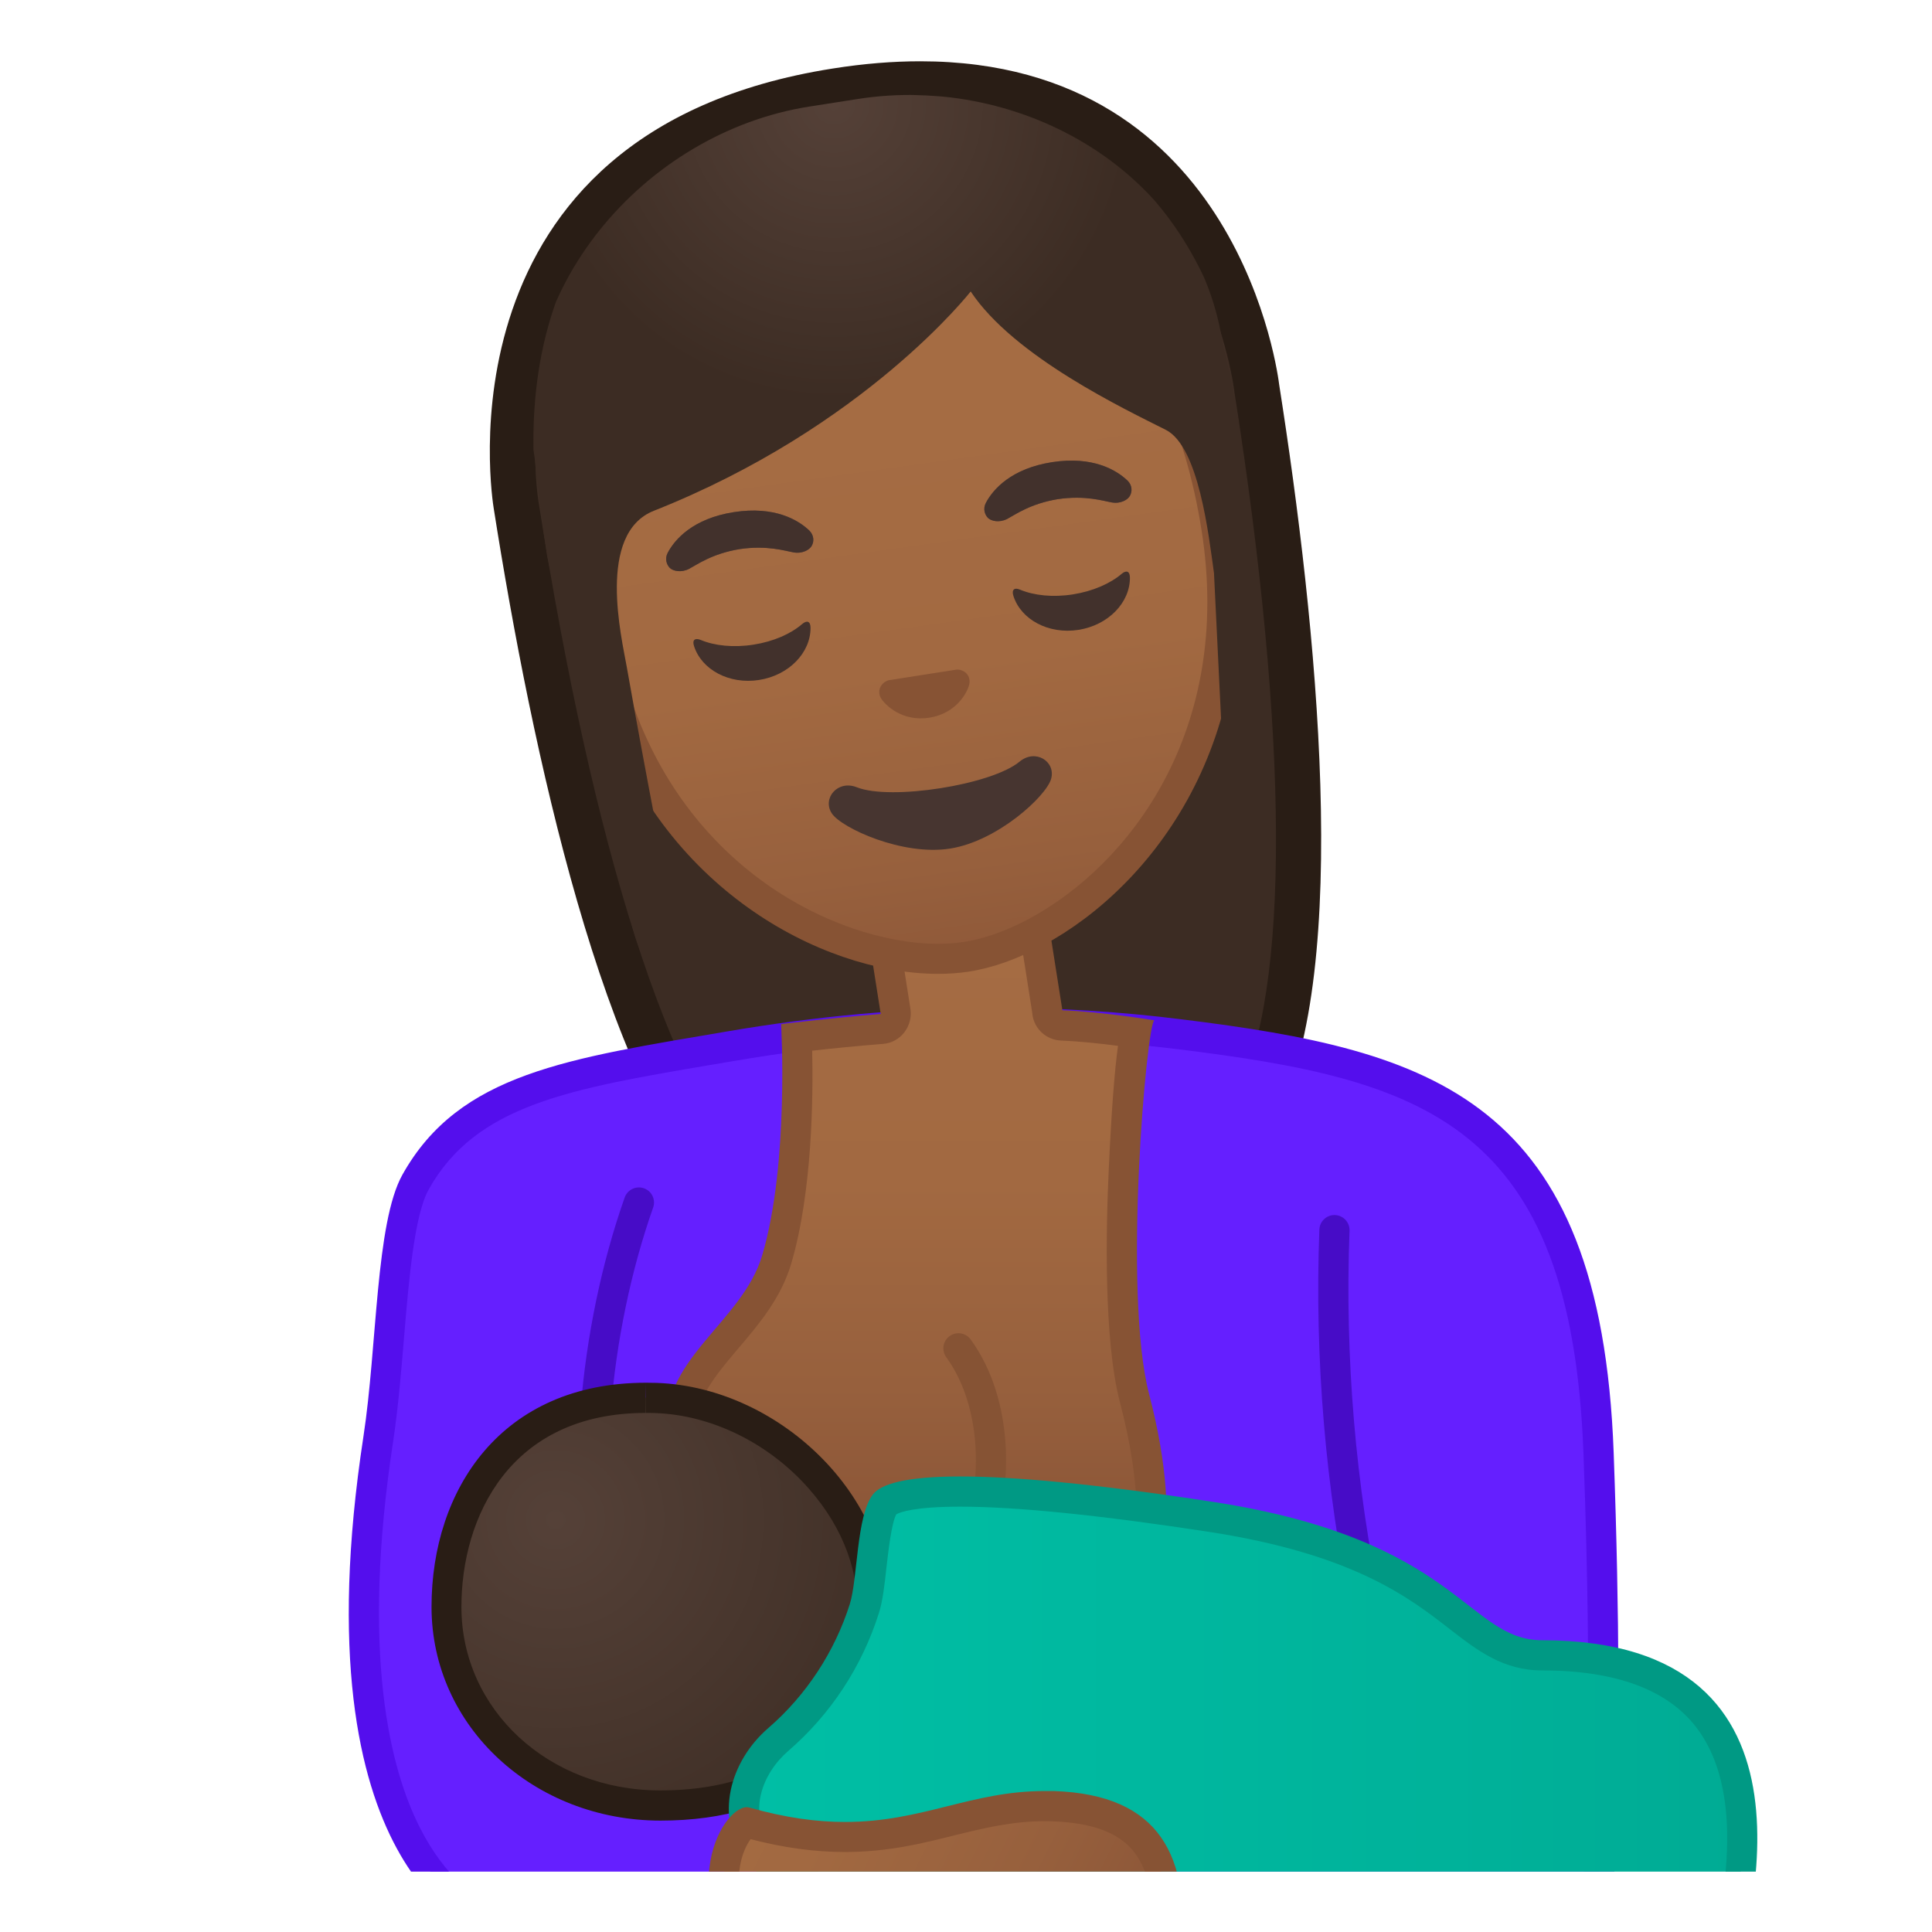 <svg enable-background="new 0 0 128 128" viewBox="0 0 128 128" xmlns="http://www.w3.org/2000/svg" xmlns:xlink="http://www.w3.org/1999/xlink"><defs><rect id="g" x="4" y="4" width="120" height="120"/></defs><clipPath id="a"><use xlink:href="#g"/></clipPath><g clip-path="url(#a)"><radialGradient id="f" cx="57.399" cy="23.053" r="25.649" gradientUnits="userSpaceOnUse"><stop stop-color="#554138" offset="0"/><stop stop-color="#3C2C23" offset="1"/></radialGradient><path d="m54.81 80.86c-1.45 0-4.15-0.28-5.99-2.13-5.75-5.81-10.94-21.89-14.62-45.28-0.07-0.43-1.57-10.33 4.09-18.11 3.6-4.96 9.37-8.1 17.12-9.32 1.93-0.3 3.8-0.46 5.56-0.46 19 0 22.01 18.04 22.29 20.1 3.69 23.46 3.68 40.36 0 47.65-1.6 3.17-5.75 4.07-5.79 4.08l-10.95 1.7-11.01 1.75c-0.02-0.01-0.29 0.02-0.7 0.02z" fill="url(#f)"/><path d="m60.97 7.06c7.6 0 13.36 2.99 17.12 8.9 2.82 4.43 3.56 9.02 3.68 9.9 0 0.02 0.01 0.08 0.01 0.1 3.63 23.08 3.68 39.66 0.13 46.67-1.2 2.38-4.34 3.19-4.71 3.27l-10.93 1.7-10.91 1.73c-0.09 0.01-0.29 0.02-0.56 0.02-0.98 0-3.42-0.16-4.93-1.69-5.53-5.59-10.57-21.38-14.2-44.47-0.06-0.39-1.47-9.69 3.82-16.98 3.36-4.63 8.79-7.56 16.14-8.72 1.87-0.29 3.66-0.43 5.34-0.43m0-3c-1.8 0-3.72 0.15-5.8 0.48-26.6 4.18-22.52 28.75-22.46 29.14 2.51 15.93 7.26 38.25 15.03 46.1 2.25 2.27 5.48 2.58 7.06 2.58 0.58 0 0.94-0.04 0.94-0.04l11.01-1.75 11.01-1.72s4.86-0.96 6.83-4.87c4.98-9.86 2.66-32.56 0.16-48.49-0.05-0.36-2.54-21.43-23.78-21.43z" fill="#291D15"/></g><g clip-path="url(#a)"><path d="m32.02 127c-1.18-0.51-10.95-5.57-6.95-31.68 0.32-2.07 0.51-4.42 0.7-6.69 0.34-4.13 0.7-8.4 1.77-10.31 3.37-6.04 9.8-7.13 19.52-8.78l1.37-0.23c6.06-1.03 11.81-1.54 17.59-1.54 4.04 0 8.14 0.26 12.21 0.76 16.18 2.01 26.85 5.03 27.69 27.76 0.68 18.45 0.07 27.94-0.16 30.71h-73.74z" fill="#651FFF"/><path d="m66.02 68.77c3.99 0 8.06 0.25 12.08 0.75 16.14 2 26 4.81 26.81 26.8 0.62 16.74 0.17 26.07-0.09 29.68h-72.6c-0.68-0.33-2.67-1.52-4.39-4.89-2-3.93-3.93-11.56-1.78-25.64 0.32-2.1 0.52-4.47 0.71-6.75 0.32-3.84 0.68-8.19 1.64-9.91 3.14-5.63 9.38-6.68 18.82-8.28l1.37-0.23c6.01-1.03 11.71-1.53 17.43-1.53m0-2c-6.11 0-11.99 0.57-17.76 1.55-10.61 1.81-17.83 2.76-21.6 9.51-1.78 3.19-1.67 11.4-2.58 17.33-4.44 29.03 7.75 32.84 7.75 32.84h74.83s1.08-9.08 0.25-31.75c-0.86-23.52-12.05-26.66-28.57-28.71-4.22-0.53-8.32-0.77-12.32-0.77z" fill="#540EED"/></g><g clip-path="url(#a)"><linearGradient id="e" x1="60.702" x2="60.702" y1="62.117" y2="100.13" gradientUnits="userSpaceOnUse"><stop stop-color="#A56C43" offset="0"/><stop stop-color="#A26941" offset=".427"/><stop stop-color="#97603D" offset=".784"/><stop stop-color="#8D5738" offset="1"/></linearGradient><path d="m62.94 109.91c-9.8 0-16.78-5.8-17.78-14.77-0.29-2.59 1.23-4.38 2.99-6.45 1.32-1.56 2.69-3.17 3.31-5.24 1.5-5.1 1.42-12.17 1.33-14.71 1.2-0.14 3.42-0.38 5.63-0.56 0.28-0.02 0.53-0.16 0.71-0.38s0.25-0.5 0.2-0.77l-0.63-3.98 9.81-1.54 0.87 5.49 0.01 0.09c0.07 0.48 0.47 0.83 0.95 0.85 1.7 0.07 3.7 0.33 4.91 0.5-0.29 1.43-0.57 4.08-0.8 9.03-0.18 3.95-0.33 11.17 0.7 15.15 1.32 5.07 2.64 13.85-3.34 15.8-3.03 0.99-6.02 1.49-8.87 1.49z" fill="url(#e)"/><path d="m67.69 62.65 0.7 4.46c0 0.04 0.01 0.09 0.01 0.11 0.13 0.96 0.93 1.68 1.9 1.72 1.22 0.05 2.64 0.2 3.77 0.35-0.23 1.69-0.43 4.24-0.61 8.13-0.19 4-0.34 11.34 0.73 15.45 2.87 11.01-0.45 13.87-2.68 14.59-2.94 0.95-5.82 1.44-8.56 1.44-9.25 0-15.84-5.45-16.79-13.88-0.23-2.05 0.9-3.5 2.76-5.69 1.33-1.56 2.83-3.33 3.5-5.61 1.39-4.7 1.46-10.99 1.39-14.11 1.24-0.14 2.96-0.31 4.69-0.45 0.56-0.04 1.07-0.32 1.41-0.76s0.49-1 0.41-1.55l-0.47-2.99 3.92-0.62 3.92-0.59m1.66-2.29-11.78 1.86 0.78 4.96c-3.32 0.26-6.6 0.67-6.6 0.67s0.55 9.23-1.25 15.31c-1.33 4.51-6.91 6.92-6.33 12.08 1.06 9.47 8.56 15.66 18.78 15.66 2.87 0 5.96-0.49 9.18-1.54 5-1.62 6.43-7.68 4-17-1.76-6.77-0.15-24.59 0.35-24.76-0.29-0.05-3.53-0.57-6.1-0.67 0-0.03-0.01-0.07-0.01-0.1l-1.02-6.47zm7.14 7.26c-0.01 0-0.01 0 0 0h0.01-0.01z" fill="#875334"/></g><g clip-path="url(#a)"><linearGradient id="d" x1="58.718" x2="63.891" y1="28.371" y2="65.36" gradientUnits="userSpaceOnUse"><stop stop-color="#A56C43" offset="0"/><stop stop-color="#A26941" offset=".427"/><stop stop-color="#97603D" offset=".784"/><stop stop-color="#8D5738" offset="1"/></linearGradient><path d="m62.17 63.52c-0.97 0-2-0.1-3.05-0.3-7.65-1.42-17.36-7.99-19.53-21.79-1.25-7.92-0.09-14.79 3.33-19.86 3.01-4.46 7.72-7.4 13.26-8.27 1.09-0.17 2.2-0.26 3.28-0.26 13.04 0 19.47 11.33 21.14 21.94 2.17 13.82-5.06 23.05-11.92 26.75-1.58 0.85-3.18 1.42-4.62 1.65-0.59 0.1-1.23 0.14-1.89 0.14z" fill="url(#d)"/><path d="m59.46 14.05c4.75 0 9.08 1.7 12.52 4.93 3.91 3.66 6.54 9.25 7.63 16.17 2.09 13.31-4.84 22.17-11.41 25.71-1.48 0.8-2.97 1.33-4.3 1.54-0.54 0.08-1.12 0.13-1.73 0.13-0.91 0-1.87-0.09-2.87-0.28-7.33-1.37-16.63-7.67-18.72-20.96-2.78-17.66 6.75-25.58 15.75-26.99 1.05-0.17 2.1-0.25 3.13-0.25m0-2c-1.14 0-2.29 0.09-3.44 0.27-11.16 1.76-20.19 11.68-17.42 29.28 2.22 14.13 12.29 21.12 20.33 22.61 1.13 0.21 2.21 0.31 3.23 0.31 0.72 0 1.4-0.05 2.04-0.15 1.55-0.24 3.24-0.84 4.94-1.76 7.2-3.88 14.66-13.63 12.44-27.78-2.47-15.79-12.1-22.78-22.12-22.78z" fill="#875334"/></g><g clip-path="url(#a)"><defs><path id="c" d="m42.42 63s-1.67-4.25-3.83-13.5c-2.17-9.25-3.17-19.17-3.17-19.17-1.73-11 7.21-21.54 18.2-23.27l3.2-0.5c11-1.73 22.43 5.05 24.16 16.04 0 0 1.65 6.83 2.59 15.65s2.19 18.44 2.19 18.44l-43.34 6.31z"/></defs><clipPath id="b"><use xlink:href="#c"/></clipPath><g clip-path="url(#b)"><radialGradient id="q" cx="225.64" cy="-16.645" r="24.764" gradientTransform="matrix(.786 -.124 .124 .786 -120.03 47.903)" gradientUnits="userSpaceOnUse"><stop stop-color="#554138" offset="0"/><stop stop-color="#3C2C23" offset="1"/></radialGradient><path d="m81.58 23.92s-3-20.33-26.17-17.33c-25.29 3.28-19.5 28.67-19.5 28.67s5.04 23.77 6.5 27.83c1.5 4.19 1.83-4.42 1.83-4.42s-1.29-6.43-2.72-14.51c-0.33-1.89-2.01-8.81 1.8-10.32 13.99-5.54 20.99-14.53 20.99-14.53 2.87 4.33 10.26 7.82 12.93 9.17 2.19 1.11 2.84 7 3.19 9.49l0.94 19.34s2.14 6.34 2.88 2c1-5.93-2.67-35.39-2.67-35.39z" fill="url(#q)"/></g></g><g clip-path="url(#a)"><g fill="#6D4C41"><path d="m53.62 35.15c-0.73-0.7-2.3-1.64-5-1.22s-3.91 1.8-4.38 2.69c-0.21 0.39-0.08 0.79 0.14 1.01 0.21 0.2 0.74 0.33 1.27 0.06 0.53-0.28 1.53-1.01 3.35-1.31 1.83-0.27 3.01 0.12 3.59 0.22 0.59 0.1 1.06-0.19 1.19-0.44 0.16-0.28 0.16-0.69-0.16-1.01z"/><path d="m74.7 31.84c-0.73-0.7-2.3-1.64-5-1.22s-3.91 1.8-4.38 2.69c-0.21 0.39-0.08 0.79 0.14 1.01 0.21 0.2 0.74 0.33 1.27 0.06 0.53-0.28 1.53-1.01 3.35-1.31 1.83-0.27 3.01 0.12 3.59 0.22 0.59 0.1 1.06-0.19 1.19-0.44 0.16-0.28 0.16-0.7-0.16-1.01z"/></g><path d="m67.55 50.46c-1.85 1.54-8.54 2.59-10.78 1.7-1.28-0.51-2.31 0.74-1.66 1.73 0.64 0.97 4.68 2.83 7.84 2.33s6.38-3.49 6.69-4.62c0.32-1.14-1.03-2.02-2.09-1.14z" fill="#473530"/><path d="m63.6 44.38c-0.07-0.02-0.14-0.02-0.21-0.02l-4.53 0.71c-0.07 0.02-0.13 0.05-0.2 0.09-0.38 0.23-0.54 0.69-0.28 1.12 0.27 0.42 1.37 1.55 3.19 1.27 1.82-0.29 2.52-1.7 2.64-2.18 0.12-0.5-0.17-0.89-0.61-0.99z" fill="#875334"/><g fill="#42312C"><path d="m49.92 42.71c-1.33 0.21-2.58 0.07-3.49-0.31-0.39-0.16-0.58 0-0.45 0.4 0.5 1.57 2.33 2.56 4.31 2.25s3.42-1.81 3.41-3.46c0-0.42-0.23-0.52-0.55-0.25-0.75 0.65-1.89 1.16-3.23 1.37z"/><path d="m71.08 39.38c-1.33 0.21-2.58 0.07-3.49-0.31-0.39-0.17-0.58 0-0.45 0.41 0.5 1.57 2.33 2.56 4.31 2.25s3.42-1.81 3.41-3.46c0-0.42-0.23-0.52-0.55-0.25-0.75 0.64-1.9 1.15-3.23 1.36z"/><path d="m53.62 35.15c-0.73-0.7-2.3-1.64-5-1.22s-3.91 1.8-4.38 2.69c-0.21 0.39-0.08 0.79 0.14 1.01 0.21 0.2 0.74 0.33 1.27 0.06 0.53-0.28 1.53-1.01 3.35-1.31 1.83-0.27 3.01 0.12 3.59 0.22 0.59 0.1 1.06-0.19 1.19-0.44 0.16-0.28 0.16-0.69-0.16-1.01z"/><path d="m74.7 31.84c-0.73-0.7-2.3-1.64-5-1.22s-3.91 1.8-4.38 2.69c-0.21 0.39-0.08 0.79 0.14 1.01 0.21 0.2 0.74 0.33 1.27 0.06 0.53-0.28 1.53-1.01 3.35-1.31 1.83-0.27 3.01 0.12 3.59 0.22 0.59 0.1 1.06-0.19 1.19-0.44 0.16-0.28 0.16-0.7-0.16-1.01z"/></g></g><path d="m42.33 79.67c-3 8.5-4 19.27-1.96 27.33" clip-path="url(#a)" fill="none" stroke="#470CC7" stroke-linecap="round" stroke-linejoin="round" stroke-miterlimit="10" stroke-width="2"/><g clip-path="url(#a)"><radialGradient id="p" cx="35.682" cy="100.1" r="24.436" gradientTransform="matrix(1.127 0 0 1.13 -3.403 -12.422)" gradientUnits="userSpaceOnUse"><stop stop-color="#554138" offset="0"/><stop stop-color="#3C2C23" offset="1"/></radialGradient><path d="m43.75 119.62c-7.94 0-14.17-5.78-14.17-13.16 0-6.39 3.46-13.86 13.21-13.86 0.22 0 0.45 0 0.67 0.01 3.99 0.14 8.05 2.14 10.88 5.35 2.5 2.83 3.71 6.18 3.41 9.43-0.5 5.59-3.35 12.23-14 12.23z" fill="url(#p)"/><path d="m42.8 91.61v2c0.21 0 0.42 0 0.63 0.01 3.72 0.13 7.52 2 10.16 5.01 2.31 2.62 3.44 5.71 3.16 8.68-0.85 9.35-7.55 11.31-13.01 11.31-7.38 0-13.17-5.34-13.17-12.16 0-5.93 3.2-12.85 12.21-12.85l0.02-2c-9.6 0-14.21 7.09-14.21 14.85 0 7.96 6.81 14.16 15.17 14.16s14.18-4.17 15-13.13c0.72-7.93-6.9-15.57-15.25-15.87-0.25 0-0.48-0.01-0.71-0.01z" fill="#291D15"/></g><path d="m63.5 89.33c2.67 3.67 2.54 9.17 1.33 12.33" clip-path="url(#a)" fill="none" stroke="#865334" stroke-linecap="round" stroke-linejoin="round" stroke-miterlimit="10" stroke-width="2"/><path d="m88.41 81.5c-0.32 8.47 0.4 16.98 2.13 25.27" clip-path="url(#a)" fill="none" stroke="#470CC7" stroke-linecap="round" stroke-linejoin="round" stroke-miterlimit="10" stroke-width="2"/><g clip-path="url(#a)"><linearGradient id="o" x1="49.28" x2="115.42" y1="116.52" y2="116.52" gradientUnits="userSpaceOnUse"><stop stop-color="#00BFA5" offset="0"/><stop stop-color="#00B29A" offset=".705"/><stop stop-color="#00AB94" offset="1"/></linearGradient><path d="m103.55 134.23c-1.69 0-3.06-0.31-4.38-0.61-1.25-0.28-2.54-0.57-4-0.57-0.73 0-1.44 0.07-2.18 0.21-0.41 0.08-0.88 0.12-1.41 0.12-3.17 0-7.8-1.4-12.27-2.75-3.34-1.01-6.5-1.96-9.08-2.36l-1.74-0.26c-6.02-0.9-16.09-2.42-18.27-5.35-1.86-2.51-0.74-5.63 1.33-7.42 2.65-2.29 4.61-5.28 5.69-8.65 0.23-0.72 0.35-1.76 0.47-2.86 0.16-1.45 0.39-3.45 0.9-4.1 0.06-0.08 0.75-0.8 4.99-0.8 3.77 0 9.35 0.56 16.58 1.67 9.84 1.51 13.68 4.48 16.49 6.66 1.82 1.41 3.25 2.52 5.5 2.52 5.19 0 8.9 1.4 11.01 4.17 4.06 5.31 1.58 14.41 0.52 18.29l-0.03 0.1c-0.05 0.01-0.1 0.02-0.17 0.03-0.82 0.16-2.34 0.47-5.27 1.27-1.69 0.46-3.22 0.69-4.68 0.69z" fill="url(#o)"/><path d="m63.61 99.82c3.72 0 9.24 0.56 16.43 1.66 9.59 1.47 13.31 4.35 16.02 6.46 1.81 1.4 3.52 2.73 6.11 2.73 4.87 0 8.3 1.27 10.22 3.78 3.6 4.72 1.56 12.96 0.49 16.93-0.9 0.19-2.4 0.51-4.9 1.2-1.61 0.44-3.05 0.66-4.42 0.66-1.58 0-2.83-0.28-4.16-0.58-1.3-0.29-2.65-0.6-4.22-0.6-0.79 0-1.56 0.08-2.37 0.23-0.35 0.07-0.76 0.1-1.22 0.1-3.03 0-7.58-1.38-11.98-2.71-3.38-1.02-6.57-1.99-9.22-2.39-0.55-0.08-1.13-0.17-1.73-0.26-5.48-0.82-15.69-2.35-17.62-4.96-1.5-2.02-0.54-4.58 1.19-6.07 2.79-2.41 4.86-5.55 5.99-9.1 0.26-0.81 0.38-1.85 0.51-3.05 0.12-1.04 0.33-2.93 0.65-3.52 0.22-0.14 1.21-0.51 4.23-0.51m-4.2 0.42m4.2-2.42c-3.64 0-5.24 0.51-5.77 1.18-1.11 1.41-1.01 5.61-1.54 7.28-1 3.15-2.88 6.03-5.39 8.2-2.53 2.18-3.63 5.89-1.48 8.78 2.65 3.56 14.04 4.99 20.66 6 6.01 0.92 15.79 5.12 21.5 5.12 0.58 0 1.11-0.04 1.6-0.14 0.71-0.14 1.37-0.19 1.99-0.19 2.84 0 4.94 1.18 8.38 1.18 1.39 0 2.99-0.19 4.95-0.73 5-1.38 5.9-1.28 6-1.5 1.35-5.05 7.35-24.33-12.33-24.33-5 0-5.5-6.67-21.83-9.17-7.98-1.22-13.28-1.68-16.74-1.68z" fill="#009984"/></g><g clip-path="url(#a)"><defs><path id="n" d="m20.08 113.5 10.75 0.5s3.18 4.76 8.83 5.67c7.83 1.25 10.75-1.25 10.75-1.25l33.17-2.83 12.92 20.33-2.75 12.42-75-15.08 1.33-19.76z"/></defs><clipPath id="m"><use xlink:href="#n"/></clipPath><g clip-path="url(#m)"><linearGradient id="l" x1="38.223" x2="74.38" y1="117.39" y2="130.52" gradientTransform="matrix(.994 .109 -.109 .994 13.885 -5.962)" gradientUnits="userSpaceOnUse"><stop stop-color="#A56C43" offset="0"/><stop stop-color="#A26941" offset=".427"/><stop stop-color="#97603D" offset=".784"/><stop stop-color="#8D5738" offset="1"/></linearGradient><path d="m71.06 132.82c-0.39 0-0.51-0.14-0.6-0.28-0.63-0.98-1.7-1.57-2.88-1.57-0.19 0-0.39 0.02-0.58 0.05-4 0.68-7.2 1-10.07 1-2.41 0-4.71-0.22-7.7-0.73-0.63-0.11-1.11-0.59-1.19-1.21-0.16-1.2-0.31-3.95-0.05-6.23 0.22-1.97 1.15-2.95 1.48-3.12 2.31 0.65 4.44 0.96 6.51 0.96 2.73 0 4.92-0.55 7.05-1.08 2.01-0.5 3.91-0.97 6.19-0.97 0.19 0 0.39 0 0.58 0.01 2.77 0.1 4.71 0.81 5.92 2.16 1.32 1.47 1.85 3.84 1.64 7.23-1 0.95-4.46 3.78-6.3 3.78z" fill="url(#l)"/><path d="m69.21 120.66c0.18 0 0.36 0 0.55 0.01 2.49 0.09 4.19 0.69 5.21 1.83 1.08 1.21 1.54 3.21 1.41 6.1-1.31 1.16-3.95 3.06-5.21 3.21-0.82-1.15-2.15-1.84-3.59-1.84-0.25 0-0.5 0.02-0.75 0.06-3.95 0.67-7.09 0.99-9.9 0.99-2.35 0-4.61-0.21-7.54-0.71-0.19-0.03-0.34-0.17-0.36-0.35-0.15-1.15-0.3-3.79-0.05-5.99 0.12-1.09 0.5-1.78 0.75-2.12 2.2 0.57 4.24 0.85 6.24 0.85 2.85 0 5.11-0.56 7.29-1.11 1.96-0.48 3.8-0.93 5.95-0.93m0-2c-4.87 0-8.09 2.05-13.23 2.05-1.82 0-3.89-0.26-6.35-0.96-0.05-0.01-0.1-0.02-0.16-0.02-0.82 0-2.19 1.55-2.47 4.02-0.28 2.5-0.09 5.35 0.06 6.47 0.14 1.06 0.96 1.88 2.01 2.06 2.68 0.46 5.11 0.74 7.87 0.74 2.84 0 6.03-0.3 10.24-1.02 0.14-0.02 0.28-0.03 0.41-0.03 0.81 0 1.59 0.41 2.03 1.1 0.33 0.53 0.84 0.74 1.44 0.74 2.68 0 7.27-4.24 7.27-4.32 0.5-6.5-1.42-10.58-8.5-10.83h-0.62z" fill="#875334"/></g></g><g display="none"><g display="inline"><g opacity=".6"><circle cx="-101" cy="64" r="28" fill="none" opacity=".61" stroke="#000" stroke-miterlimit="10" stroke-width=".263"/><line x1="-81" x2="-81" y2="128" fill="none" opacity=".61" stroke="#000" stroke-miterlimit="10" stroke-width=".25"/><line x1="-121" x2="-121" y2="128" fill="none" opacity=".61" stroke="#000" stroke-miterlimit="10" stroke-width=".25"/><line x1="-101" x2="-101" y2="128" fill="none" opacity=".61" stroke="#000" stroke-miterlimit="10" stroke-width=".25"/><line x1="-37" x2="-165" y1="64" y2="64" fill="none" opacity=".61" stroke="#000" stroke-miterlimit="10" stroke-width=".25"/><line x1="-37" x2="-165" y1="44" y2="44" fill="none" opacity=".61" stroke="#000" stroke-miterlimit="10" stroke-width=".25"/><line x1="-37" x2="-165" y1="83.75" y2="83.75" fill="none" opacity=".61" stroke="#000" stroke-miterlimit="10" stroke-width=".25"/><line x1="-37" x2="-165" y1="128" fill="none" opacity=".61" stroke="#000" stroke-miterlimit="10" stroke-width=".25"/><line x1="-165" x2="-37" y1="128" fill="none" opacity=".61" stroke="#000" stroke-miterlimit="10" stroke-width=".25"/><g opacity=".61"><path d="m-101 4.26c32.94 0 59.74 26.8 59.74 59.74s-26.8 59.74-59.74 59.74-59.74-26.8-59.74-59.74 26.8-59.74 59.74-59.74m0-0.26c-33.14 0-60 26.86-60 60s26.86 60 60 60 60-26.86 60-60-26.86-60-60-60z"/></g><path d="m-57.03 115.97h-87.94c-4.42 0-8.03-3.61-8.03-8.03v-87.91c0-4.42 3.61-8.03 8.03-8.03h87.94c4.42 0 8.03 3.61 8.03 8.03v87.91c0 4.42-3.61 8.03-8.03 8.03z" fill="none" opacity=".61" stroke="#000" stroke-miterlimit="10" stroke-width=".258"/><path d="m-65 124h-72c-4.4 0-8-3.6-8-8v-104c0-4.4 3.6-8 8-8h72c4.4 0 8 3.6 8 8v104c0 4.4-3.6 8-8 8z" fill="none" opacity=".61" stroke="#000" stroke-miterlimit="10" stroke-width=".263"/><path d="m-51.23 108h-99.54c-5.63 0-10.23-4.6-10.23-10.23v-67.49c0-5.63 4.6-10.23 10.23-10.23h99.54c5.63 0 10.23 4.6 10.23 10.23v67.48c0 5.64-4.6 10.24-10.23 10.24z" fill="none" opacity=".61" stroke="#000" stroke-miterlimit="10" stroke-width=".263"/></g><g opacity=".2"><defs><rect id="h" x="-165" width="128" height="128" opacity=".2"/></defs><clipPath id="k"><use xlink:href="#h"/></clipPath><g clip-path="url(#k)"><g fill="none" stroke="#000" stroke-miterlimit="10" stroke-width=".25"><line x1="-193" x2="-193" y1="160" y2="-32"/><line x1="-189" x2="-189" y1="160" y2="-32"/><line x1="-185" x2="-185" y1="160" y2="-32"/><line x1="-181" x2="-181" y1="160" y2="-32"/><line x1="-177" x2="-177" y1="160" y2="-32"/><line x1="-173" x2="-173" y1="160" y2="-32"/><line x1="-169" x2="-169" y1="160" y2="-32"/><line x1="-165" x2="-165" y1="160" y2="-32"/><line x1="-161" x2="-161" y1="160" y2="-32"/><line x1="-157" x2="-157" y1="160" y2="-32"/><line x1="-153" x2="-153" y1="160" y2="-32"/><line x1="-149" x2="-149" y1="160" y2="-32"/><line x1="-145" x2="-145" y1="160" y2="-32"/><line x1="-141" x2="-141" y1="160" y2="-32"/><line x1="-137" x2="-137" y1="160" y2="-32"/><line x1="-133" x2="-133" y1="160" y2="-32"/><line x1="-129" x2="-129" y1="160" y2="-32"/><line x1="-125" x2="-125" y1="160" y2="-32"/><line x1="-121" x2="-121" y1="160" y2="-32"/><line x1="-117" x2="-117" y1="160" y2="-32"/><line x1="-113" x2="-113" y1="160" y2="-32"/><line x1="-109" x2="-109" y1="160" y2="-32"/><line x1="-105" x2="-105" y1="160" y2="-32"/><line x1="-101" x2="-101" y1="160" y2="-32"/><line x1="-97" x2="-97" y1="160" y2="-32"/><line x1="-93" x2="-93" y1="160" y2="-32"/><line x1="-89" x2="-89" y1="160" y2="-32"/><line x1="-85" x2="-85" y1="160" y2="-32"/><line x1="-81" x2="-81" y1="160" y2="-32"/><line x1="-77" x2="-77" y1="160" y2="-32"/><line x1="-73" x2="-73" y1="160" y2="-32"/><line x1="-69" x2="-69" y1="160" y2="-32"/><line x1="-65" x2="-65" y1="160" y2="-32"/><line x1="-61" x2="-61" y1="160" y2="-32"/><line x1="-57" x2="-57" y1="160" y2="-32"/><line x1="-53" x2="-53" y1="160" y2="-32"/><line x1="-49" x2="-49" y1="160" y2="-32"/><line x1="-45" x2="-45" y1="160" y2="-32"/><line x1="-41" x2="-41" y1="160" y2="-32"/><line x1="-37" x2="-37" y1="160" y2="-32"/><line x1="-33" x2="-33" y1="160" y2="-32"/><line x1="-29" x2="-29" y1="160" y2="-32"/><line x1="-28" x2="-28" y1="166.05" y2="-25.95"/><line x1="-21" x2="-21" y1="160" y2="-32"/><line x1="-17" x2="-17" y1="160" y2="-32"/><line x1="-13" x2="-13" y1="160" y2="-32"/><line x1="-9" x2="-9" y1="160" y2="-32"/></g><g fill="none" stroke="#000" stroke-miterlimit="10" stroke-width=".25"><line x1="-197" x2="-5" y1="-28" y2="-28"/><line x1="-197" x2="-5" y1="-24" y2="-24"/><line x1="-197" x2="-5" y1="-20" y2="-20"/><line x1="-197" x2="-5" y1="-16" y2="-16"/><line x1="-197" x2="-5" y1="-12" y2="-12"/><line x1="-197" x2="-5" y1="-8" y2="-8"/><line x1="-197" x2="-5" y1="-4" y2="-4"/><line x1="-197" x2="-5"/><line x1="-197" x2="-5" y1="4" y2="4"/><line x1="-197" x2="-5" y1="8" y2="8"/><line x1="-197" x2="-5" y1="12" y2="12"/><line x1="-197" x2="-5" y1="16" y2="16"/><line x1="-197" x2="-5" y1="20" y2="20"/><line x1="-197" x2="-5" y1="24" y2="24"/><line x1="-197" x2="-5" y1="28" y2="28"/><line x1="-197" x2="-5" y1="32" y2="32"/><line x1="-197" x2="-5" y1="36" y2="36"/><line x1="-197" x2="-5" y1="40" y2="40"/><line x1="-197" x2="-5" y1="44" y2="44"/><line x1="-197" x2="-5" y1="48" y2="48"/><line x1="-197" x2="-5" y1="52" y2="52"/><line x1="-197" x2="-5" y1="56" y2="56"/><line x1="-197" x2="-5" y1="60" y2="60"/><line x1="-197" x2="-5" y1="64" y2="64"/><line x1="-197" x2="-5" y1="68" y2="68"/><line x1="-197" x2="-5" y1="72" y2="72"/><line x1="-197" x2="-5" y1="76" y2="76"/><line x1="-197" x2="-5" y1="80" y2="80"/><line x1="-197" x2="-5" y1="84" y2="84"/><line x1="-197" x2="-5" y1="88" y2="88"/><line x1="-197" x2="-5" y1="92" y2="92"/><line x1="-197" x2="-5" y1="96" y2="96"/><line x1="-197" x2="-5" y1="100" y2="100"/><line x1="-197" x2="-5" y1="104" y2="104"/><line x1="-197" x2="-5" y1="108" y2="108"/><line x1="-197" x2="-5" y1="112" y2="112"/><line x1="-197" x2="-5" y1="116" y2="116"/><line x1="-197" x2="-5" y1="120" y2="120"/><line x1="-197" x2="-5" y1="124" y2="124"/><line x1="-197" x2="-5" y1="128" y2="128"/><line x1="-197" x2="-5" y1="132" y2="132"/><line x1="-197" x2="-5" y1="136" y2="136"/><line x1="-197" x2="-5" y1="140" y2="140"/><line x1="-197" x2="-5" y1="144" y2="144"/><line x1="-197" x2="-5" y1="148" y2="148"/><line x1="-197" x2="-5" y1="152" y2="152"/><line x1="-197" x2="-5" y1="156" y2="156"/></g><path d="m-5.25-31.75v191.5h-191.5v-191.5h191.5m0.25-0.25h-192v192h192v-192z"/></g></g><g fill="#F44336"><rect x="-165" width="4" height="128" opacity=".3"/><rect x="-41" width="4" height="128" opacity=".3"/><rect transform="matrix(-1.837e-16 1 -1 -1.837e-16 -99 103)" x="-103" y="-58" width="4" height="120" opacity=".3"/><rect transform="matrix(-1.837e-16 1 -1 -1.837e-16 25 227)" x="-103" y="66" width="4" height="120" opacity=".3"/></g></g><g display="inline"><g opacity=".6"><circle cx="64" cy="64" r="28" fill="none" opacity=".61" stroke="#000" stroke-miterlimit="10" stroke-width=".263"/><line x1="84" x2="84" y2="128" fill="none" opacity=".61" stroke="#000" stroke-miterlimit="10" stroke-width=".25"/><line x1="44" x2="44" y2="128" fill="none" opacity=".61" stroke="#000" stroke-miterlimit="10" stroke-width=".25"/><line x1="64" x2="64" y2="128" fill="none" opacity=".61" stroke="#000" stroke-miterlimit="10" stroke-width=".25"/><line x1="128" y1="64" y2="64" fill="none" opacity=".61" stroke="#000" stroke-miterlimit="10" stroke-width=".25"/><line x1="128" y1="44" y2="44" fill="none" opacity=".61" stroke="#000" stroke-miterlimit="10" stroke-width=".25"/><line x1="128" y1="83.75" y2="83.75" fill="none" opacity=".61" stroke="#000" stroke-miterlimit="10" stroke-width=".25"/><line x1="128" y1="128" fill="none" opacity=".61" stroke="#000" stroke-miterlimit="10" stroke-width=".25"/><line x2="128" y1="128" fill="none" opacity=".61" stroke="#000" stroke-miterlimit="10" stroke-width=".25"/><g opacity=".61"><path d="M64,4.26c32.94,0,59.74,26.8,59.74,59.74S96.94,123.74,64,123.74S4.26,96.94,4.26,64S31.06,4.26,64,4.26 M64,4 C30.86,4,4,30.86,4,64s26.86,60,60,60s60-26.86,60-60S97.14,4,64,4L64,4z"/></g><path d="m107.97 115.97h-87.94c-4.42 0-8.03-3.61-8.03-8.03v-87.91c0-4.42 3.61-8.03 8.03-8.03h87.94c4.42 0 8.03 3.61 8.03 8.03v87.91c0 4.42-3.61 8.03-8.03 8.03z" fill="none" opacity=".61" stroke="#000" stroke-miterlimit="10" stroke-width=".258"/><path d="m100 124h-72c-4.4 0-8-3.6-8-8v-104c0-4.4 3.6-8 8-8h72c4.4 0 8 3.6 8 8v104c0 4.4-3.6 8-8 8z" fill="none" opacity=".61" stroke="#000" stroke-miterlimit="10" stroke-width=".263"/><path d="M113.77,108H14.23 C8.6,108,4,103.4,4,97.77V30.28c0-5.63,4.6-10.23,10.23-10.23h99.54c5.63,0,10.23,4.6,10.23,10.23v67.48 C124,103.4,119.4,108,113.77,108z" fill="none" opacity=".61" stroke="#000" stroke-miterlimit="10" stroke-width=".263"/></g><g opacity=".2"><defs><rect id="i" width="128" height="128" opacity=".2"/></defs><clipPath id="j"><use xlink:href="#i"/></clipPath><g clip-path="url(#j)"><g fill="none" stroke="#000" stroke-miterlimit="10" stroke-width=".25"><line x1="-28" x2="-28" y1="160" y2="-32"/><line x1="-24" x2="-24" y1="160" y2="-32"/><line x1="-20" x2="-20" y1="160" y2="-32"/><line x1="-16" x2="-16" y1="160" y2="-32"/><line x1="-12" x2="-12" y1="160" y2="-32"/><line x1="-8" x2="-8" y1="160" y2="-32"/><line x1="-4" x2="-4" y1="160" y2="-32"/><line y1="160" y2="-32"/><line x1="4" x2="4" y1="160" y2="-32"/><line x1="8" x2="8" y1="160" y2="-32"/><line x1="12" x2="12" y1="160" y2="-32"/><line x1="16" x2="16" y1="160" y2="-32"/><line x1="20" x2="20" y1="160" y2="-32"/><line x1="24" x2="24" y1="160" y2="-32"/><line x1="28" x2="28" y1="160" y2="-32"/><line x1="32" x2="32" y1="160" y2="-32"/><line x1="36" x2="36" y1="160" y2="-32"/><line x1="40" x2="40" y1="160" y2="-32"/><line x1="44" x2="44" y1="160" y2="-32"/><line x1="48" x2="48" y1="160" y2="-32"/><line x1="52" x2="52" y1="160" y2="-32"/><line x1="56" x2="56" y1="160" y2="-32"/><line x1="60" x2="60" y1="160" y2="-32"/><line x1="64" x2="64" y1="160" y2="-32"/><line x1="68" x2="68" y1="160" y2="-32"/><line x1="72" x2="72" y1="160" y2="-32"/><line x1="76" x2="76" y1="160" y2="-32"/><line x1="80" x2="80" y1="160" y2="-32"/><line x1="84" x2="84" y1="160" y2="-32"/><line x1="88" x2="88" y1="160" y2="-32"/><line x1="92" x2="92" y1="160" y2="-32"/><line x1="96" x2="96" y1="160" y2="-32"/><line x1="100" x2="100" y1="160" y2="-32"/><line x1="104" x2="104" y1="160" y2="-32"/><line x1="108" x2="108" y1="160" y2="-32"/><line x1="112" x2="112" y1="160" y2="-32"/><line x1="116" x2="116" y1="160" y2="-32"/><line x1="120" x2="120" y1="160" y2="-32"/><line x1="124" x2="124" y1="160" y2="-32"/><line x1="128" x2="128" y1="160" y2="-32"/><line x1="132" x2="132" y1="160" y2="-32"/><line x1="136" x2="136" y1="160" y2="-32"/><line x1="137" x2="137" y1="166.05" y2="-25.95"/><line x1="144" x2="144" y1="160" y2="-32"/><line x1="148" x2="148" y1="160" y2="-32"/><line x1="152" x2="152" y1="160" y2="-32"/><line x1="156" x2="156" y1="160" y2="-32"/></g><g fill="none" stroke="#000" stroke-miterlimit="10" stroke-width=".25"><line x1="-32" x2="160" y1="-28" y2="-28"/><line x1="-32" x2="160" y1="-24" y2="-24"/><line x1="-32" x2="160" y1="-20" y2="-20"/><line x1="-32" x2="160" y1="-16" y2="-16"/><line x1="-32" x2="160" y1="-12" y2="-12"/><line x1="-32" x2="160" y1="-8" y2="-8"/><line x1="-32" x2="160" y1="-4" y2="-4"/><line x1="-32" x2="160"/><line x1="-32" x2="160" y1="4" y2="4"/><line x1="-32" x2="160" y1="8" y2="8"/><line x1="-32" x2="160" y1="12" y2="12"/><line x1="-32" x2="160" y1="16" y2="16"/><line x1="-32" x2="160" y1="20" y2="20"/><line x1="-32" x2="160" y1="24" y2="24"/><line x1="-32" x2="160" y1="28" y2="28"/><line x1="-32" x2="160" y1="32" y2="32"/><line x1="-32" x2="160" y1="36" y2="36"/><line x1="-32" x2="160" y1="40" y2="40"/><line x1="-32" x2="160" y1="44" y2="44"/><line x1="-32" x2="160" y1="48" y2="48"/><line x1="-32" x2="160" y1="52" y2="52"/><line x1="-32" x2="160" y1="56" y2="56"/><line x1="-32" x2="160" y1="60" y2="60"/><line x1="-32" x2="160" y1="64" y2="64"/><line x1="-32" x2="160" y1="68" y2="68"/><line x1="-32" x2="160" y1="72" y2="72"/><line x1="-32" x2="160" y1="76" y2="76"/><line x1="-32" x2="160" y1="80" y2="80"/><line x1="-32" x2="160" y1="84" y2="84"/><line x1="-32" x2="160" y1="88" y2="88"/><line x1="-32" x2="160" y1="92" y2="92"/><line x1="-32" x2="160" y1="96" y2="96"/><line x1="-32" x2="160" y1="100" y2="100"/><line x1="-32" x2="160" y1="104" y2="104"/><line x1="-32" x2="160" y1="108" y2="108"/><line x1="-32" x2="160" y1="112" y2="112"/><line x1="-32" x2="160" y1="116" y2="116"/><line x1="-32" x2="160" y1="120" y2="120"/><line x1="-32" x2="160" y1="124" y2="124"/><line x1="-32" x2="160" y1="128" y2="128"/><line x1="-32" x2="160" y1="132" y2="132"/><line x1="-32" x2="160" y1="136" y2="136"/><line x1="-32" x2="160" y1="140" y2="140"/><line x1="-32" x2="160" y1="144" y2="144"/><line x1="-32" x2="160" y1="148" y2="148"/><line x1="-32" x2="160" y1="152" y2="152"/><line x1="-32" x2="160" y1="156" y2="156"/></g><path d="m159.75-31.75v191.5h-191.5v-191.5h191.5m0.25-0.25h-192v192h192v-192z"/></g></g><g fill="#F44336"><rect width="4" height="128" opacity=".3"/><rect x="124" width="4" height="128" opacity=".3"/><rect transform="matrix(-1.837e-16 1 -1 -1.837e-16 66 -62)" x="62" y="-58" width="4" height="120" opacity=".3"/><rect transform="matrix(-1.837e-16 1 -1 -1.837e-16 190 62)" x="62" y="66" width="4" height="120" opacity=".3"/></g></g></g></svg>
